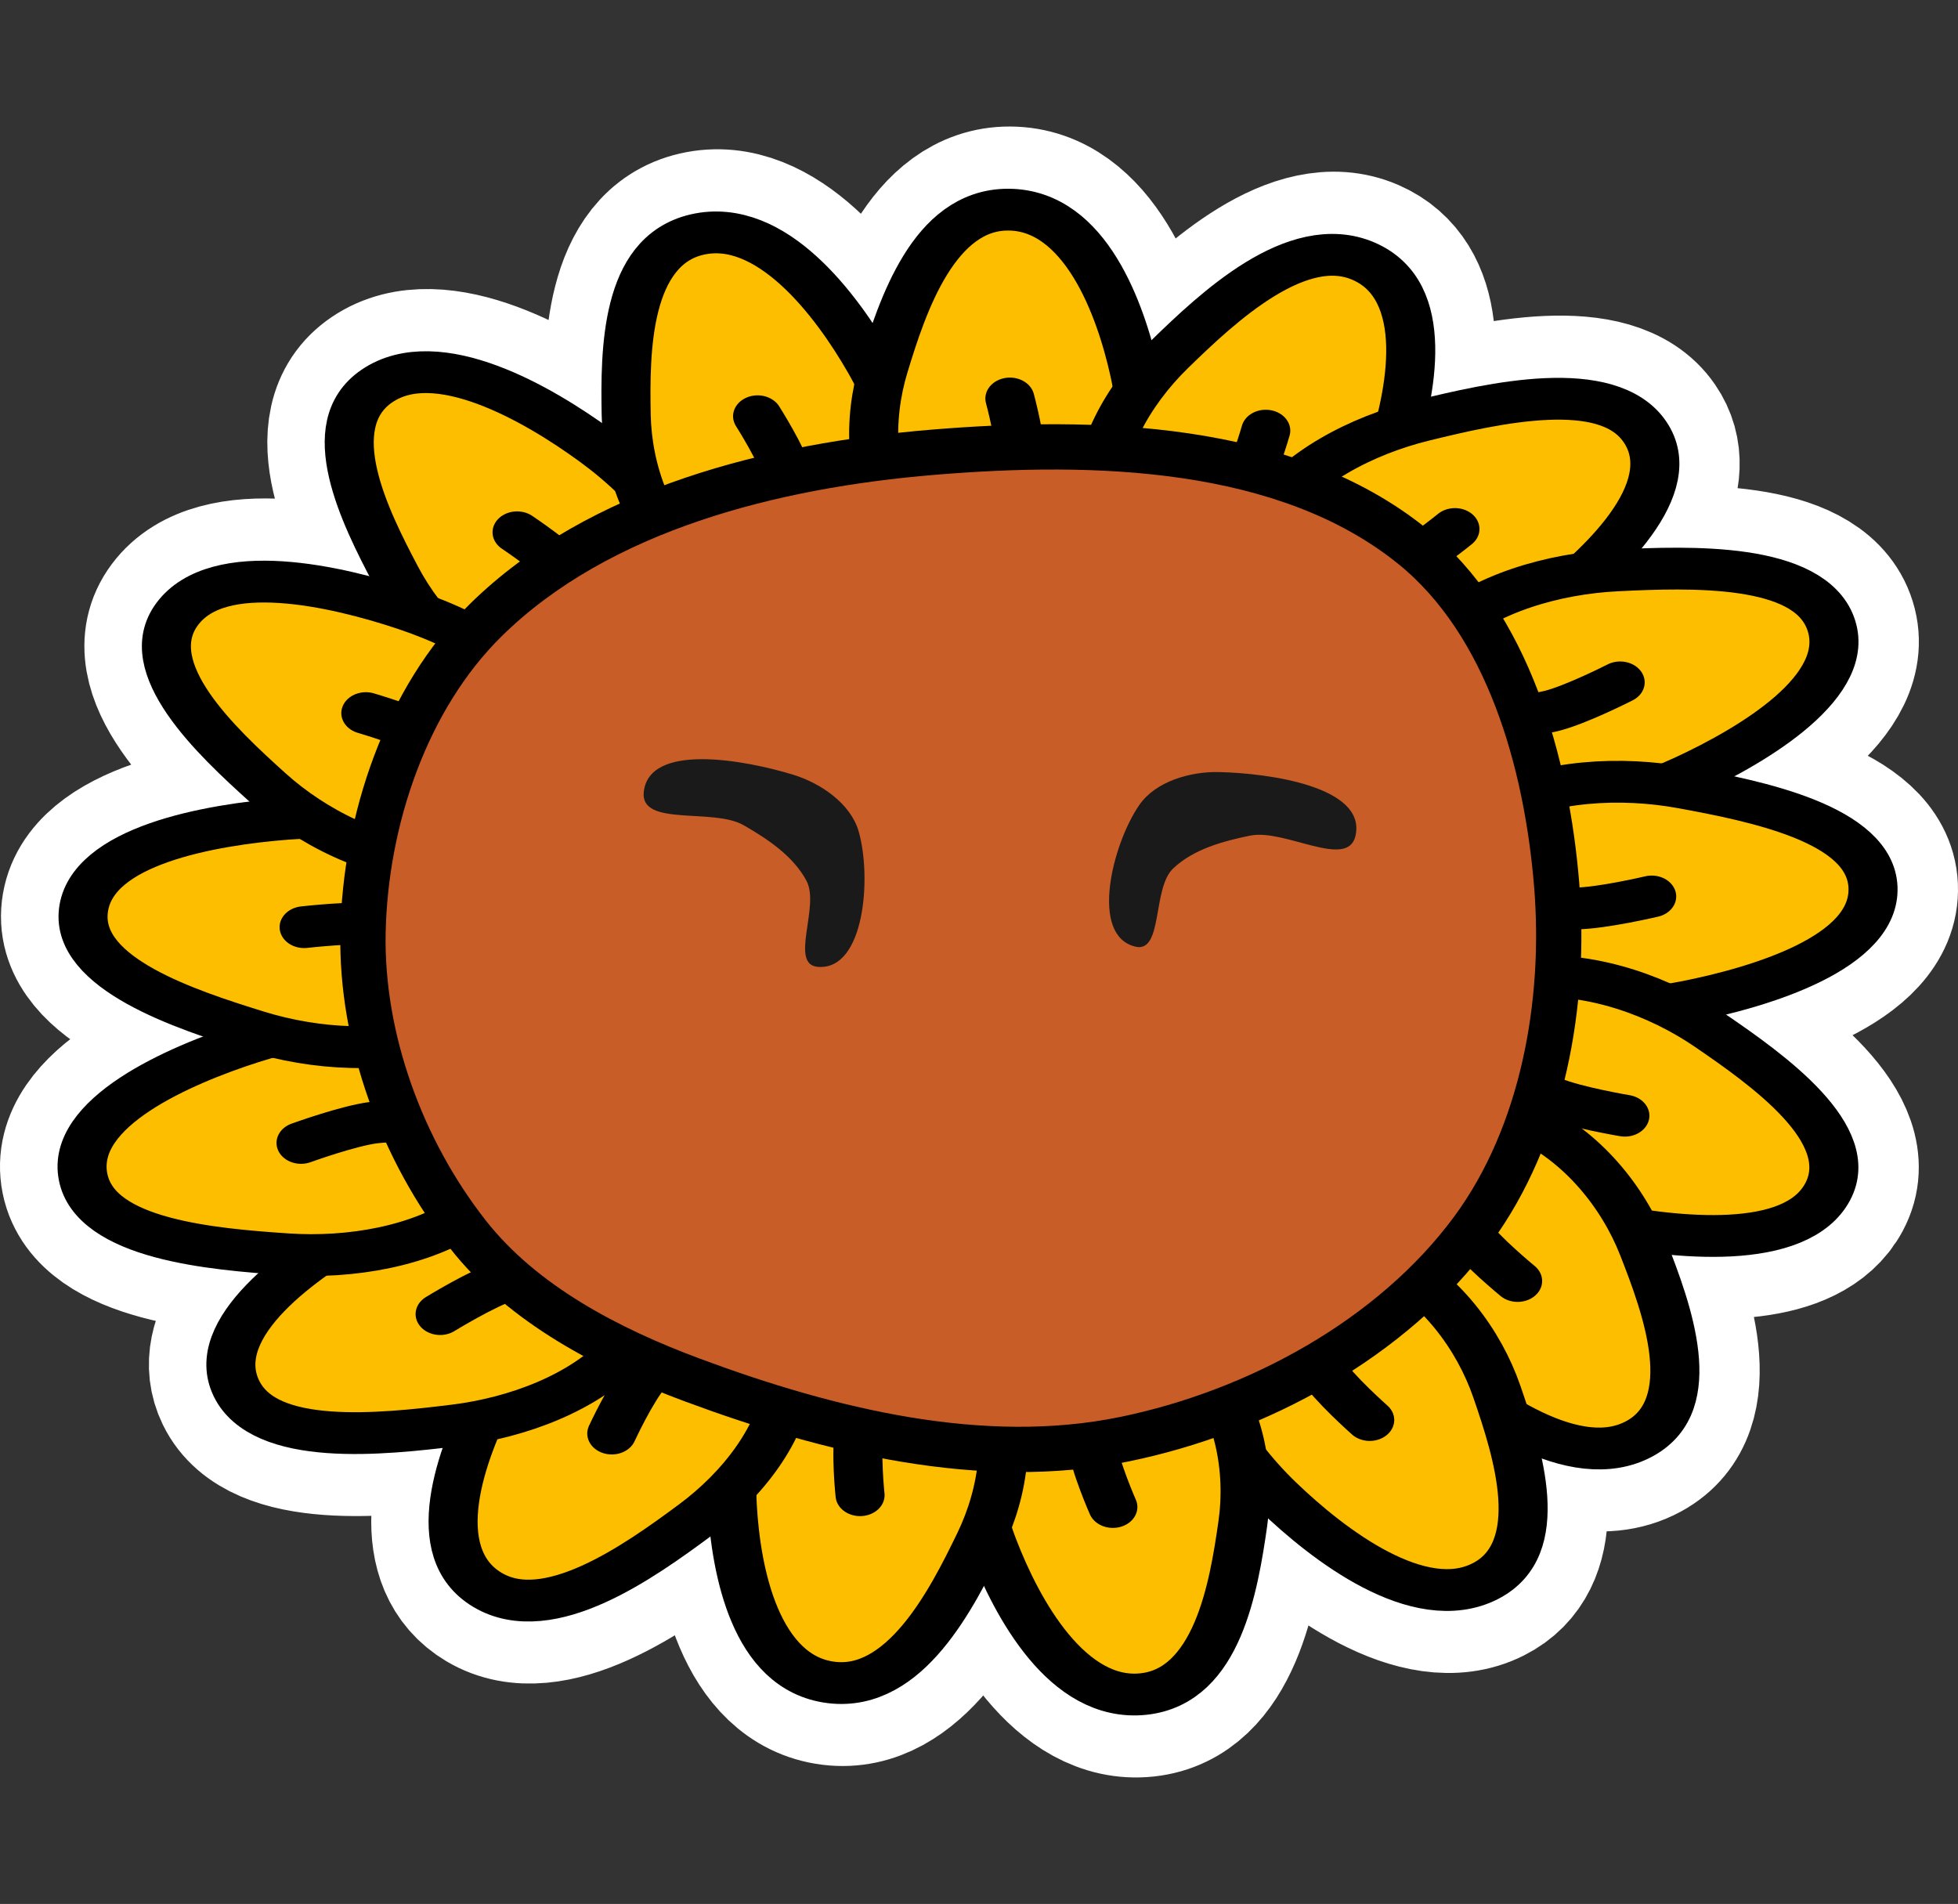 <?xml version="1.0" encoding="UTF-8" standalone="no"?>
<!-- Created with Inkscape (http://www.inkscape.org/) -->

<svg
   width="68.614mm"
   height="66.719mm"
   viewBox="0 0 68.614 66.719"
   version="1.1"
   id="svg1"
   inkscape:version="1.3 (0e150ed6c4, 2023-07-21)"
   sodipodi:docname="cuteplant_sun_pressed.svg"
   xml:space="preserve"
   xmlns:inkscape="http://www.inkscape.org/namespaces/inkscape"
   xmlns:sodipodi="http://sodipodi.sourceforge.net/DTD/sodipodi-0.dtd"
   xmlns="http://www.w3.org/2000/svg"
   xmlns:svg="http://www.w3.org/2000/svg"
   xmlns:rdf="http://www.w3.org/1999/02/22-rdf-syntax-ns#"
   xmlns:cc="http://creativecommons.org/ns#"
   xmlns:dc="http://purl.org/dc/elements/1.1/"><rect x="0" y="0" width="68.614" height="66.719" fill="#333333" stroke="none"/><sodipodi:namedview
     id="namedview1"
     pagecolor="#ffffff"
     bordercolor="#000000"
     borderopacity="0.25"
     inkscape:showpageshadow="2"
     inkscape:pageopacity="0.0"
     inkscape:pagecheckerboard="0"
     inkscape:deskcolor="#d1d1d1"
     inkscape:document-units="mm"
     inkscape:zoom="1.0818816"
     inkscape:cx="182.09017"
     inkscape:cy="159.44444"
     inkscape:window-width="956"
     inkscape:window-height="1037"
     inkscape:window-x="0"
     inkscape:window-y="0"
     inkscape:window-maximized="1"
     inkscape:current-layer="layer1"
     showgrid="false" /><defs
     id="defs1" /><g
     inkscape:label="Calque 1"
     inkscape:groupmode="layer"
     id="layer1"
     transform="translate(-233.46,-36.868)"><path
       id="path82"
       style="fill:none;fill-opacity:1;stroke:#ffffff;stroke-width:5.821;stroke-linecap:round;stroke-linejoin:round;stroke-opacity:1;stroke-dasharray:none"
       d="M 268.847 44.212 C 266.243 44.199 265.132 47.582 264.478 49.729 C 264.426 49.899 264.381 50.073 264.34 50.249 C 264.231 50.028 264.118 49.813 264.001 49.608 C 262.821 47.551 260.528 44.487 257.934 45.085 C 255.42 45.663 255.407 49.176 255.448 51.394 C 255.461 52.158 255.59 52.952 255.838 53.718 C 255.375 53.266 254.879 52.853 254.388 52.494 C 252.348 51.004 248.818 48.965 246.714 50.389 C 244.675 51.769 246.297 54.998 247.365 57.021 C 247.614 57.492 247.919 57.957 248.269 58.402 C 248.1 58.339 247.931 58.279 247.765 58.223 C 245.264 57.387 241.143 56.449 239.705 58.383 C 238.312 60.257 241.09 62.853 242.879 64.464 C 243.297 64.841 243.766 65.196 244.269 65.518 C 244.021 65.527 243.776 65.539 243.539 65.557 C 240.863 65.764 236.686 66.497 236.417 68.775 C 236.157 70.982 240.005 72.243 242.453 73.001 C 242.647 73.061 242.846 73.116 243.048 73.168 C 242.78 73.239 242.517 73.314 242.267 73.394 C 239.751 74.201 235.954 75.856 236.407 78.112 C 236.847 80.299 240.95 80.641 243.547 80.816 C 243.9 80.84 244.261 80.847 244.624 80.842 C 242.749 82.137 240.992 83.888 241.782 85.516 C 242.776 87.567 246.867 87.129 249.445 86.813 C 249.723 86.779 250.003 86.735 250.283 86.681 C 249.368 88.751 248.697 91.46 250.591 92.581 C 252.729 93.846 255.892 91.593 257.858 90.138 C 258.318 89.798 258.755 89.415 259.154 89 C 259.154 89.211 259.157 89.42 259.168 89.622 C 259.297 91.909 259.98 95.495 262.64 95.821 C 265.218 96.136 266.86 92.914 267.853 90.864 C 267.932 90.701 268.004 90.534 268.073 90.364 C 268.145 90.596 268.223 90.823 268.306 91.039 C 269.145 93.214 270.925 96.515 273.591 96.226 C 276.174 95.945 276.75 92.467 277.066 90.265 C 277.175 89.507 277.175 88.705 277.052 87.918 C 277.438 88.419 277.863 88.887 278.292 89.299 C 280.074 91.012 283.244 93.443 285.556 92.278 C 287.506 91.295 286.935 88.604 286.271 86.519 C 287.851 87.456 289.605 88.029 290.983 87.274 C 293.174 86.075 291.939 82.724 291.113 80.62 C 291.024 80.393 290.923 80.166 290.811 79.941 C 293.365 80.339 296.615 80.417 297.571 78.63 C 298.651 76.611 295.483 74.363 293.451 72.975 C 292.977 72.651 292.456 72.353 291.905 72.092 C 292.149 72.055 292.39 72.015 292.622 71.969 C 295.24 71.453 299.261 70.24 299.162 67.952 C 299.066 65.735 295.051 64.934 292.505 64.468 C 292.302 64.431 292.096 64.4 291.888 64.373 C 292.143 64.271 292.391 64.166 292.626 64.057 C 294.988 62.965 298.484 60.884 297.673 58.702 C 296.888 56.587 292.768 56.725 290.168 56.854 C 289.814 56.871 289.456 56.906 289.097 56.954 C 290.746 55.452 292.205 53.513 291.162 51.992 C 289.848 50.077 285.866 50.986 283.363 51.599 C 283.093 51.666 282.823 51.742 282.554 51.827 C 283.129 49.671 283.358 46.908 281.303 46.019 C 278.981 45.014 276.21 47.615 274.495 49.285 C 274.095 49.675 273.723 50.106 273.394 50.563 C 273.361 50.354 273.324 50.147 273.281 49.948 C 272.786 47.698 271.535 44.225 268.847 44.212 z " /><g
       id="g60"
       transform="matrix(0.44,0,0,0.375,166.153,-59.724)"
       style="stroke-width:2.461"><g
         id="g24"
         transform="translate(0.638,-2.085)"
         style="stroke-width:2.461"><path
           style="fill:#febe00;fill-opacity:1;stroke:#000000;stroke-width:3.906;stroke-linecap:round;stroke-linejoin:round;stroke-opacity:1"
           d="m 194.33,324.396 c -4.686,-1.914 -8.409,-6.368 -10.486,-10.984 -2.428,-5.395 -6.113,-14.006 -1.481,-17.686 4.78,-3.798 12.798,1.64 17.432,5.614 4.558,3.908 9.335,10.233 8.072,16.102 -0.754,3.506 -4.991,5.527 -8.35,6.782 -1.621,0.606 -3.586,0.826 -5.188,0.172 z"
           id="path23"
           sodipodi:nodetypes="aaaaaaa" /><path
           style="fill:none;fill-opacity:1;stroke:#000000;stroke-width:3.906;stroke-linecap:round;stroke-linejoin:round;stroke-opacity:1"
           d="m 201.626,320.892 c 0,0 -2.012,-5.109 -3.633,-7.286 -1.223,-1.642 -4.48,-4.202 -4.48,-4.202"
           id="path24"
           sodipodi:nodetypes="cac" /></g><g
         id="g26"
         transform="rotate(23.343,234.707,350.85)"
         style="stroke-width:2.461"><path
           style="fill:#febe00;fill-opacity:1;stroke:#000000;stroke-width:3.906;stroke-linecap:round;stroke-linejoin:round;stroke-opacity:1"
           d="m 194.33,324.396 c -4.686,-1.914 -8.409,-6.368 -10.486,-10.984 -2.428,-5.395 -6.113,-14.006 -1.481,-17.686 4.78,-3.798 12.798,1.64 17.432,5.614 4.558,3.908 9.335,10.233 8.072,16.102 -0.754,3.506 -4.991,5.527 -8.35,6.782 -1.621,0.606 -3.586,0.826 -5.188,0.172 z"
           id="path25"
           sodipodi:nodetypes="aaaaaaa" /><path
           style="fill:none;fill-opacity:1;stroke:#000000;stroke-width:3.906;stroke-linecap:round;stroke-linejoin:round;stroke-opacity:1"
           d="m 201.626,320.892 c 0,0 -2.012,-5.109 -3.633,-7.286 -1.223,-1.642 -4.48,-4.202 -4.48,-4.202"
           id="path26"
           sodipodi:nodetypes="cac" /></g><g
         id="g28"
         transform="rotate(38.79,234.176,358.76)"
         style="stroke-width:2.461"><path
           style="fill:#febe00;fill-opacity:1;stroke:#000000;stroke-width:3.906;stroke-linecap:round;stroke-linejoin:round;stroke-opacity:1"
           d="m 194.33,324.396 c -4.686,-1.914 -8.409,-6.368 -10.486,-10.984 -2.428,-5.395 -6.113,-14.006 -1.481,-17.686 4.78,-3.798 12.798,1.64 17.432,5.614 4.558,3.908 9.335,10.233 8.072,16.102 -0.754,3.506 -4.991,5.527 -8.35,6.782 -1.621,0.606 -3.586,0.826 -5.188,0.172 z"
           id="path27"
           sodipodi:nodetypes="aaaaaaa" /><path
           style="fill:none;fill-opacity:1;stroke:#000000;stroke-width:3.906;stroke-linecap:round;stroke-linejoin:round;stroke-opacity:1"
           d="m 201.626,320.892 c 0,0 -2.012,-5.109 -3.633,-7.286 -1.223,-1.642 -4.48,-4.202 -4.48,-4.202"
           id="path28"
           sodipodi:nodetypes="cac" /></g><g
         id="g30"
         transform="rotate(65.401,232.667,350.548)"
         style="stroke-width:2.461"><path
           style="fill:#febe00;fill-opacity:1;stroke:#000000;stroke-width:3.906;stroke-linecap:round;stroke-linejoin:round;stroke-opacity:1"
           d="m 194.33,324.396 c -4.686,-1.914 -8.409,-6.368 -10.486,-10.984 -2.428,-5.395 -6.113,-14.006 -1.481,-17.686 4.78,-3.798 12.798,1.64 17.432,5.614 4.558,3.908 9.335,10.233 8.072,16.102 -0.754,3.506 -4.991,5.527 -8.35,6.782 -1.621,0.606 -3.586,0.826 -5.188,0.172 z"
           id="path29"
           sodipodi:nodetypes="aaaaaaa" /><path
           style="fill:none;fill-opacity:1;stroke:#000000;stroke-width:3.906;stroke-linecap:round;stroke-linejoin:round;stroke-opacity:1"
           d="m 201.626,320.892 c 0,0 -2.012,-5.109 -3.633,-7.286 -1.223,-1.642 -4.48,-4.202 -4.48,-4.202"
           id="path30"
           sodipodi:nodetypes="cac" /></g><g
         id="g32"
         transform="rotate(98.169,232.217,340.854)"
         style="stroke-width:2.461"><path
           style="fill:#febe00;fill-opacity:1;stroke:#000000;stroke-width:3.906;stroke-linecap:round;stroke-linejoin:round;stroke-opacity:1"
           d="m 194.33,324.396 c -4.686,-1.914 -8.409,-6.368 -10.486,-10.984 -2.428,-5.395 -6.113,-14.006 -1.481,-17.686 4.78,-3.798 12.798,1.64 17.432,5.614 4.558,3.908 9.335,10.233 8.072,16.102 -0.754,3.506 -4.991,5.527 -8.35,6.782 -1.621,0.606 -3.586,0.826 -5.188,0.172 z"
           id="path31"
           sodipodi:nodetypes="aaaaaaa" /><path
           style="fill:none;fill-opacity:1;stroke:#000000;stroke-width:3.906;stroke-linecap:round;stroke-linejoin:round;stroke-opacity:1"
           d="m 201.626,320.892 c 0,0 -2.012,-5.109 -3.633,-7.286 -1.223,-1.642 -4.48,-4.202 -4.48,-4.202"
           id="path32"
           sodipodi:nodetypes="cac" /></g><g
         id="g34"
         transform="rotate(110.907,233.649,345.836)"
         style="stroke-width:2.461"><path
           style="fill:#febe00;fill-opacity:1;stroke:#000000;stroke-width:3.906;stroke-linecap:round;stroke-linejoin:round;stroke-opacity:1"
           d="m 194.33,324.396 c -4.686,-1.914 -8.409,-6.368 -10.486,-10.984 -2.428,-5.395 -6.113,-14.006 -1.481,-17.686 4.78,-3.798 12.798,1.64 17.432,5.614 4.558,3.908 9.335,10.233 8.072,16.102 -0.754,3.506 -4.991,5.527 -8.35,6.782 -1.621,0.606 -3.586,0.826 -5.188,0.172 z"
           id="path33"
           sodipodi:nodetypes="aaaaaaa" /><path
           style="fill:none;fill-opacity:1;stroke:#000000;stroke-width:3.906;stroke-linecap:round;stroke-linejoin:round;stroke-opacity:1"
           d="m 201.626,320.892 c 0,0 -2.012,-5.109 -3.633,-7.286 -1.223,-1.642 -4.48,-4.202 -4.48,-4.202"
           id="path34"
           sodipodi:nodetypes="cac" /></g><g
         id="g36"
         transform="rotate(126.355,230.938,348.384)"
         style="stroke-width:2.461"><path
           style="fill:#febe00;fill-opacity:1;stroke:#000000;stroke-width:3.906;stroke-linecap:round;stroke-linejoin:round;stroke-opacity:1"
           d="m 194.33,324.396 c -4.686,-1.914 -8.409,-6.368 -10.486,-10.984 -2.428,-5.395 -6.113,-14.006 -1.481,-17.686 4.78,-3.798 12.798,1.64 17.432,5.614 4.558,3.908 9.335,10.233 8.072,16.102 -0.754,3.506 -4.991,5.527 -8.35,6.782 -1.621,0.606 -3.586,0.826 -5.188,0.172 z"
           id="path35"
           sodipodi:nodetypes="aaaaaaa" /><path
           style="fill:none;fill-opacity:1;stroke:#000000;stroke-width:3.906;stroke-linecap:round;stroke-linejoin:round;stroke-opacity:1"
           d="m 201.626,320.892 c 0,0 -2.012,-5.109 -3.633,-7.286 -1.223,-1.642 -4.48,-4.202 -4.48,-4.202"
           id="path36"
           sodipodi:nodetypes="cac" /></g><g
         id="g38"
         transform="rotate(152.965,231.644,346.302)"
         style="stroke-width:2.461"><path
           style="fill:#febe00;fill-opacity:1;stroke:#000000;stroke-width:3.906;stroke-linecap:round;stroke-linejoin:round;stroke-opacity:1"
           d="m 194.33,324.396 c -4.686,-1.914 -8.409,-6.368 -10.486,-10.984 -2.428,-5.395 -6.113,-14.006 -1.481,-17.686 4.78,-3.798 12.798,1.64 17.432,5.614 4.558,3.908 9.335,10.233 8.072,16.102 -0.754,3.506 -4.991,5.527 -8.35,6.782 -1.621,0.606 -3.586,0.826 -5.188,0.172 z"
           id="path37"
           sodipodi:nodetypes="aaaaaaa" /><path
           style="fill:none;fill-opacity:1;stroke:#000000;stroke-width:3.906;stroke-linecap:round;stroke-linejoin:round;stroke-opacity:1"
           d="m 201.626,320.892 c 0,0 -2.012,-5.109 -3.633,-7.286 -1.223,-1.642 -4.48,-4.202 -4.48,-4.202"
           id="path38"
           sodipodi:nodetypes="cac" /></g><g
         id="g40"
         transform="rotate(-174.267,235.375,341.332)"
         style="stroke-width:2.461"><path
           style="fill:#febe00;fill-opacity:1;stroke:#000000;stroke-width:3.906;stroke-linecap:round;stroke-linejoin:round;stroke-opacity:1"
           d="m 194.33,324.396 c -4.686,-1.914 -8.409,-6.368 -10.486,-10.984 -2.428,-5.395 -6.113,-14.006 -1.481,-17.686 4.78,-3.798 12.798,1.64 17.432,5.614 4.558,3.908 9.335,10.233 8.072,16.102 -0.754,3.506 -4.991,5.527 -8.35,6.782 -1.621,0.606 -3.586,0.826 -5.188,0.172 z"
           id="path39"
           sodipodi:nodetypes="aaaaaaa" /><path
           style="fill:none;fill-opacity:1;stroke:#000000;stroke-width:3.906;stroke-linecap:round;stroke-linejoin:round;stroke-opacity:1"
           d="m 201.626,320.892 c 0,0 -2.012,-5.109 -3.633,-7.286 -1.223,-1.642 -4.48,-4.202 -4.48,-4.202"
           id="path40"
           sodipodi:nodetypes="cac" /></g><g
         id="g43"
         transform="rotate(-172.148,230.561,347.487)"
         style="stroke-width:2.461"><path
           style="fill:#febe00;fill-opacity:1;stroke:#000000;stroke-width:3.906;stroke-linecap:round;stroke-linejoin:round;stroke-opacity:1"
           d="m 194.33,324.396 c -4.686,-1.914 -8.409,-6.368 -10.486,-10.984 -2.428,-5.395 -6.113,-14.006 -1.481,-17.686 4.78,-3.798 12.798,1.64 17.432,5.614 4.558,3.908 9.335,10.233 8.072,16.102 -0.754,3.506 -4.991,5.527 -8.35,6.782 -1.621,0.606 -3.586,0.826 -5.188,0.172 z"
           id="path42"
           sodipodi:nodetypes="aaaaaaa" /><path
           style="fill:none;fill-opacity:1;stroke:#000000;stroke-width:3.906;stroke-linecap:round;stroke-linejoin:round;stroke-opacity:1"
           d="m 201.626,320.892 c 0,0 -2.012,-5.109 -3.633,-7.286 -1.223,-1.642 -4.48,-4.202 -4.48,-4.202"
           id="path43"
           sodipodi:nodetypes="cac" /></g><g
         id="g45"
         transform="rotate(-148.805,229.98,347.191)"
         style="stroke-width:2.461"><path
           style="fill:#febe00;fill-opacity:1;stroke:#000000;stroke-width:3.906;stroke-linecap:round;stroke-linejoin:round;stroke-opacity:1"
           d="m 194.33,324.396 c -4.686,-1.914 -8.409,-6.368 -10.486,-10.984 -2.428,-5.395 -6.113,-14.006 -1.481,-17.686 4.78,-3.798 12.798,1.64 17.432,5.614 4.558,3.908 9.335,10.233 8.072,16.102 -0.754,3.506 -4.991,5.527 -8.35,6.782 -1.621,0.606 -3.586,0.826 -5.188,0.172 z"
           id="path44"
           sodipodi:nodetypes="aaaaaaa" /><path
           style="fill:none;fill-opacity:1;stroke:#000000;stroke-width:3.906;stroke-linecap:round;stroke-linejoin:round;stroke-opacity:1"
           d="m 201.626,320.892 c 0,0 -2.012,-5.109 -3.633,-7.286 -1.223,-1.642 -4.48,-4.202 -4.48,-4.202"
           id="path45"
           sodipodi:nodetypes="cac" /></g><g
         id="g47"
         transform="rotate(-133.358,226.437,347.326)"
         style="stroke-width:2.461"><path
           style="fill:#febe00;fill-opacity:1;stroke:#000000;stroke-width:3.906;stroke-linecap:round;stroke-linejoin:round;stroke-opacity:1"
           d="m 194.33,324.396 c -4.686,-1.914 -8.409,-6.368 -10.486,-10.984 -2.428,-5.395 -6.113,-14.006 -1.481,-17.686 4.78,-3.798 12.798,1.64 17.432,5.614 4.558,3.908 9.335,10.233 8.072,16.102 -0.754,3.506 -4.991,5.527 -8.35,6.782 -1.621,0.606 -3.586,0.826 -5.188,0.172 z"
           id="path46"
           sodipodi:nodetypes="aaaaaaa" /><path
           style="fill:none;fill-opacity:1;stroke:#000000;stroke-width:3.906;stroke-linecap:round;stroke-linejoin:round;stroke-opacity:1"
           d="m 201.626,320.892 c 0,0 -2.012,-5.109 -3.633,-7.286 -1.223,-1.642 -4.48,-4.202 -4.48,-4.202"
           id="path47"
           sodipodi:nodetypes="cac" /></g><g
         id="g49"
         transform="rotate(-106.747,228.132,347.43)"
         style="stroke-width:2.461"><path
           style="fill:#febe00;fill-opacity:1;stroke:#000000;stroke-width:3.906;stroke-linecap:round;stroke-linejoin:round;stroke-opacity:1"
           d="m 194.33,324.396 c -4.686,-1.914 -8.409,-6.368 -10.486,-10.984 -2.428,-5.395 -6.113,-14.006 -1.481,-17.686 4.78,-3.798 12.798,1.64 17.432,5.614 4.558,3.908 9.335,10.233 8.072,16.102 -0.754,3.506 -4.991,5.527 -8.35,6.782 -1.621,0.606 -3.586,0.826 -5.188,0.172 z"
           id="path48"
           sodipodi:nodetypes="aaaaaaa" /><path
           style="fill:none;fill-opacity:1;stroke:#000000;stroke-width:3.906;stroke-linecap:round;stroke-linejoin:round;stroke-opacity:1"
           d="m 201.626,320.892 c 0,0 -2.012,-5.109 -3.633,-7.286 -1.223,-1.642 -4.48,-4.202 -4.48,-4.202"
           id="path49"
           sodipodi:nodetypes="cac" /></g><g
         id="g51"
         transform="rotate(-73.979,237.877,348.534)"
         style="stroke-width:2.461"><path
           style="fill:#febe00;fill-opacity:1;stroke:#000000;stroke-width:3.906;stroke-linecap:round;stroke-linejoin:round;stroke-opacity:1"
           d="m 194.33,324.396 c -4.686,-1.914 -8.409,-6.368 -10.486,-10.984 -2.428,-5.395 -6.113,-14.006 -1.481,-17.686 4.78,-3.798 12.798,1.64 17.432,5.614 4.558,3.908 9.335,10.233 8.072,16.102 -0.754,3.506 -4.991,5.527 -8.35,6.782 -1.621,0.606 -3.586,0.826 -5.188,0.172 z"
           id="path50"
           sodipodi:nodetypes="aaaaaaa" /><path
           style="fill:none;fill-opacity:1;stroke:#000000;stroke-width:3.906;stroke-linecap:round;stroke-linejoin:round;stroke-opacity:1"
           d="m 201.626,320.892 c 0,0 -2.012,-5.109 -3.633,-7.286 -1.223,-1.642 -4.48,-4.202 -4.48,-4.202"
           id="path51"
           sodipodi:nodetypes="cac" /></g><g
         id="g53"
         transform="rotate(-61.241,231.671,350.887)"
         style="stroke-width:2.461"><path
           style="fill:#febe00;fill-opacity:1;stroke:#000000;stroke-width:3.906;stroke-linecap:round;stroke-linejoin:round;stroke-opacity:1"
           d="m 194.33,324.396 c -4.686,-1.914 -8.409,-6.368 -10.486,-10.984 -2.428,-5.395 -6.113,-14.006 -1.481,-17.686 4.78,-3.798 12.798,1.64 17.432,5.614 4.558,3.908 9.335,10.233 8.072,16.102 -0.754,3.506 -4.991,5.527 -8.35,6.782 -1.621,0.606 -3.586,0.826 -5.188,0.172 z"
           id="path52"
           sodipodi:nodetypes="aaaaaaa" /><path
           style="fill:none;fill-opacity:1;stroke:#000000;stroke-width:3.906;stroke-linecap:round;stroke-linejoin:round;stroke-opacity:1"
           d="m 201.626,320.892 c 0,0 -2.012,-5.109 -3.633,-7.286 -1.223,-1.642 -4.48,-4.202 -4.48,-4.202"
           id="path53"
           sodipodi:nodetypes="cac" /></g><g
         id="g55"
         transform="rotate(-45.794,226.567,346.133)"
         style="stroke-width:2.461"><path
           style="fill:#febe00;fill-opacity:1;stroke:#000000;stroke-width:3.906;stroke-linecap:round;stroke-linejoin:round;stroke-opacity:1"
           d="m 194.33,324.396 c -4.686,-1.914 -8.409,-6.368 -10.486,-10.984 -2.428,-5.395 -6.113,-14.006 -1.481,-17.686 4.78,-3.798 12.798,1.64 17.432,5.614 4.558,3.908 9.335,10.233 8.072,16.102 -0.754,3.506 -4.991,5.527 -8.35,6.782 -1.621,0.606 -3.586,0.826 -5.188,0.172 z"
           id="path54"
           sodipodi:nodetypes="aaaaaaa" /><path
           style="fill:none;fill-opacity:1;stroke:#000000;stroke-width:3.906;stroke-linecap:round;stroke-linejoin:round;stroke-opacity:1"
           d="m 201.626,320.892 c 0,0 -2.012,-5.109 -3.633,-7.286 -1.223,-1.642 -4.48,-4.202 -4.48,-4.202"
           id="path55"
           sodipodi:nodetypes="cac" /></g><g
         id="g57"
         transform="rotate(-19.183,231.634,350.558)"
         style="stroke-width:2.461"><path
           style="fill:#febe00;fill-opacity:1;stroke:#000000;stroke-width:3.906;stroke-linecap:round;stroke-linejoin:round;stroke-opacity:1"
           d="m 194.33,324.396 c -4.686,-1.914 -8.409,-6.368 -10.486,-10.984 -2.428,-5.395 -6.113,-14.006 -1.481,-17.686 4.78,-3.798 12.798,1.64 17.432,5.614 4.558,3.908 9.335,10.233 8.072,16.102 -0.754,3.506 -4.991,5.527 -8.35,6.782 -1.621,0.606 -3.586,0.826 -5.188,0.172 z"
           id="path56"
           sodipodi:nodetypes="aaaaaaa" /><path
           style="fill:none;fill-opacity:1;stroke:#000000;stroke-width:3.906;stroke-linecap:round;stroke-linejoin:round;stroke-opacity:1"
           d="m 201.626,320.892 c 0,0 -2.012,-5.109 -3.633,-7.286 -1.223,-1.642 -4.48,-4.202 -4.48,-4.202"
           id="path57"
           sodipodi:nodetypes="cac" /></g></g><path
       style="fill:#c85d28;fill-opacity:1;stroke:#000000;stroke-width:1.587;stroke-linecap:round;stroke-linejoin:round;stroke-opacity:1"
       d="m 272.859,87.301 c -4.986,1.024 -10.361,-0.299 -15.132,-2.072 -2.933,-1.09 -5.943,-2.649 -7.871,-5.107 -2.306,-2.939 -3.75,-6.847 -3.675,-10.577 0.079,-3.918 1.505,-8.194 4.302,-10.947 3.967,-3.904 10.093,-5.418 15.648,-5.88 5.697,-0.474 12.388,-0.295 16.828,3.295 3.345,2.705 4.7,7.576 5.051,11.856 0.34,4.134 -0.484,8.747 -2.945,12.091 -2.811,3.819 -7.552,6.386 -12.207,7.342 z"
       id="path18"
       sodipodi:nodetypes="aaaaaaaaaa" /><path
       style="fill:#1a1a1a;fill-opacity:1;stroke:none;stroke-width:1.587;stroke-linecap:round;stroke-linejoin:round"
       d="m 259.514,65.783 c -1.064,-0.612 -3.62,0.064 -3.495,-1.157 0.18,-1.751 3.563,-1.125 5.245,-0.607 0.962,0.297 2.003,1.009 2.284,1.976 0.462,1.589 0.22,4.888 -1.429,4.754 -1.01,-0.082 0.08,-2.119 -0.396,-3.013 -0.462,-0.868 -1.357,-1.464 -2.209,-1.954 z"
       id="path19"
       sodipodi:nodetypes="aaaaaaa" /><path
       style="fill:#1a1a1a;fill-opacity:1;stroke:none;stroke-width:1.587;stroke-linecap:round;stroke-linejoin:round"
       d="m 277.28,66.149 c 1.202,-0.245 3.415,1.203 3.681,0.005 0.382,-1.718 -3.026,-2.192 -4.786,-2.231 -1.007,-0.022 -2.22,0.326 -2.791,1.154 -0.94,1.362 -1.751,4.568 -0.144,4.962 0.984,0.241 0.593,-2.036 1.327,-2.735 0.712,-0.678 1.75,-0.961 2.713,-1.157 z"
       id="path81"
       sodipodi:nodetypes="aaaaaaa" /></g></svg>
